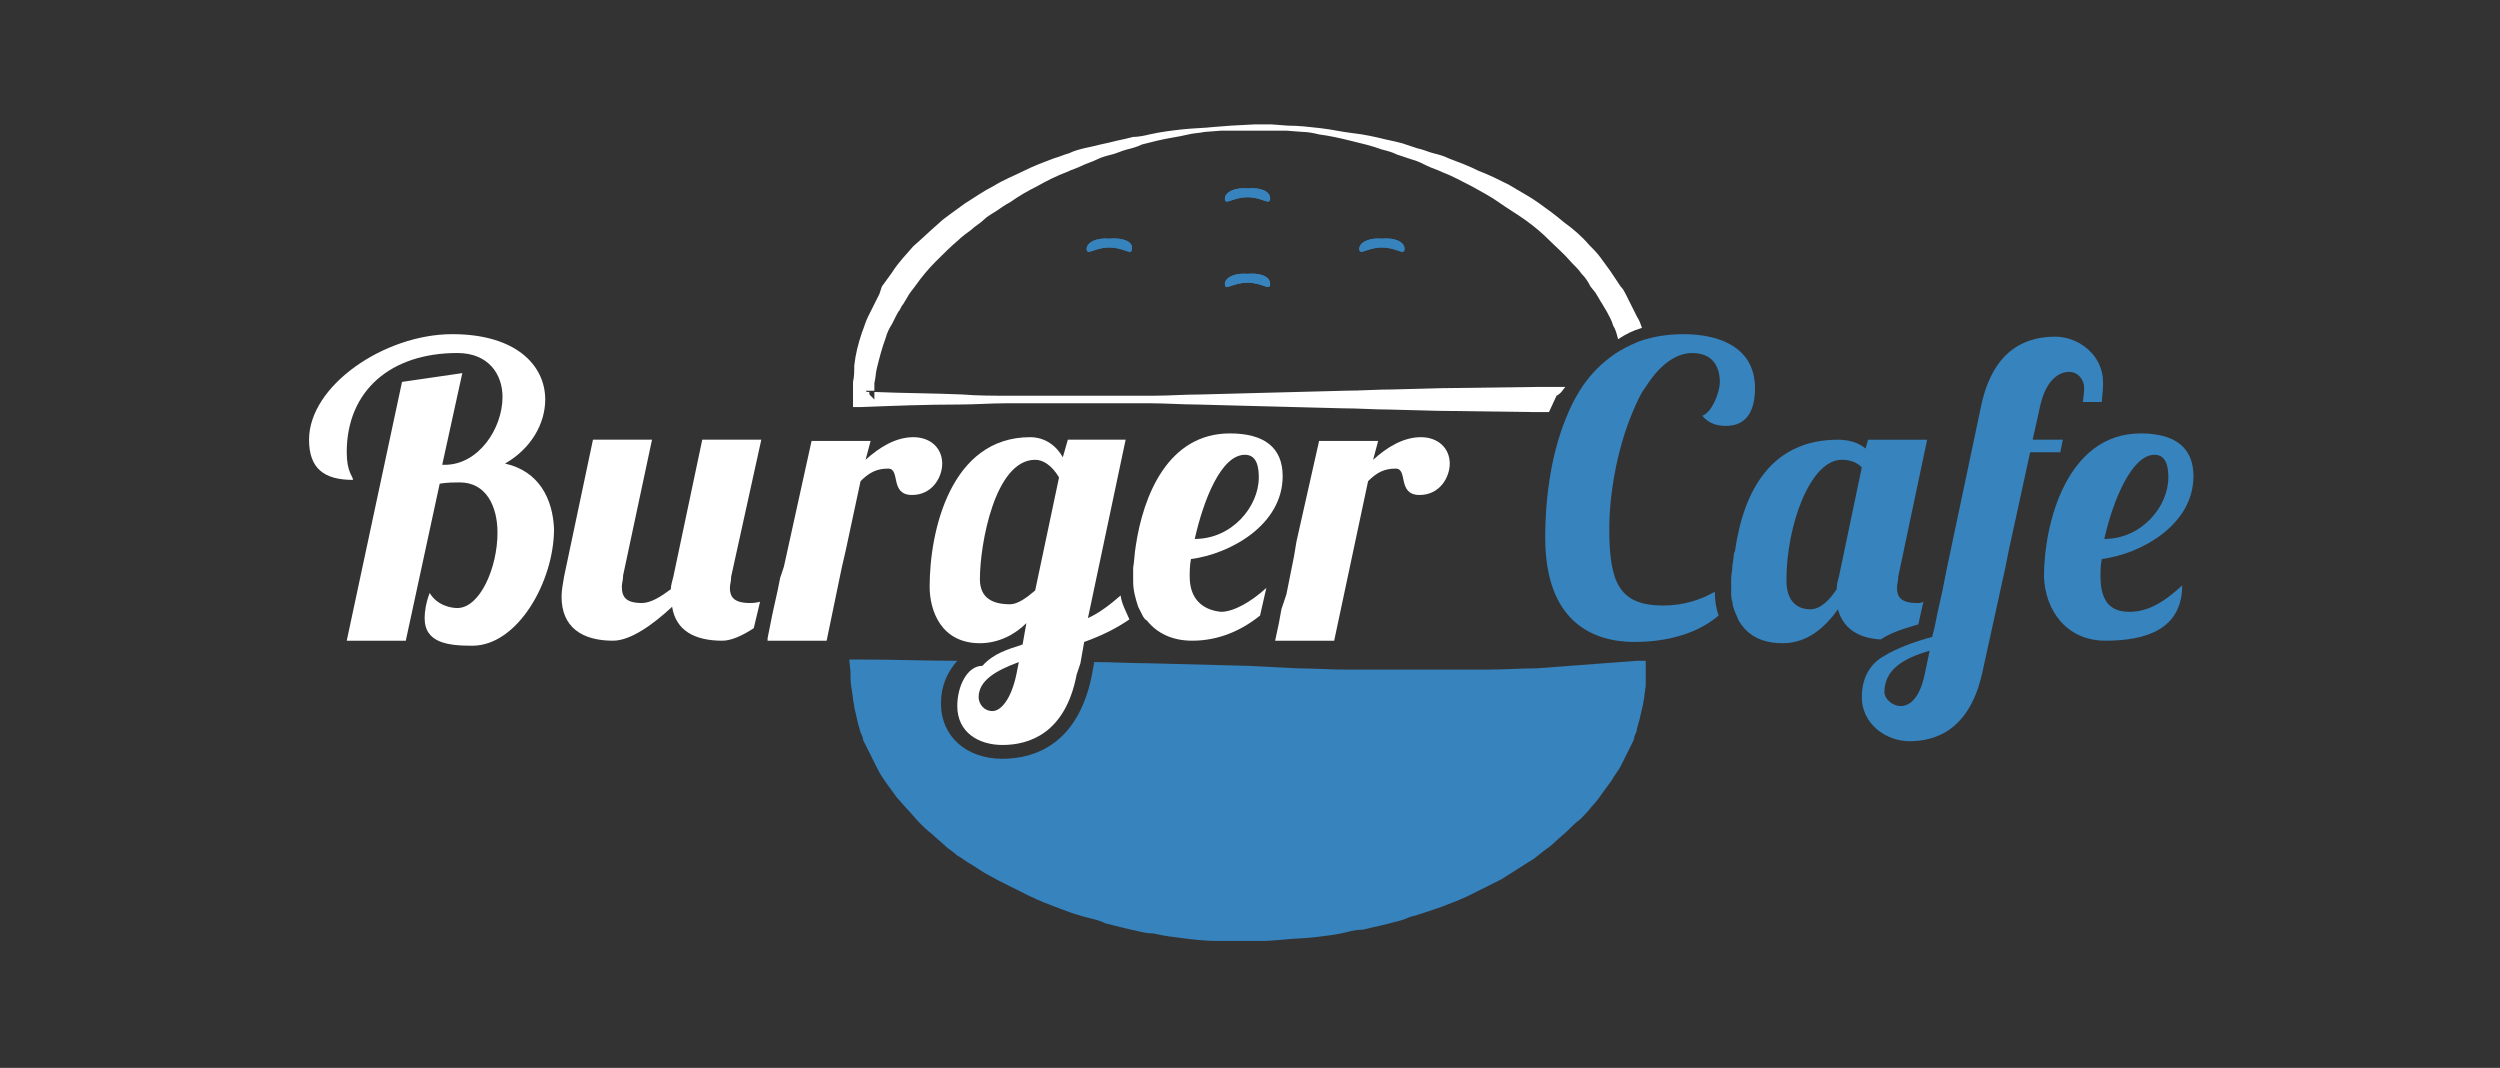 <?xml version="1.0" encoding="utf-8"?>
<!-- Generator: Adobe Illustrator 18.0.0, SVG Export Plug-In . SVG Version: 6.00 Build 0)  -->
<!DOCTYPE svg PUBLIC "-//W3C//DTD SVG 1.1//EN" "http://www.w3.org/Graphics/SVG/1.1/DTD/svg11.dtd">
<svg version="1.1" id="Layer_1" xmlns="http://www.w3.org/2000/svg" xmlns:xlink="http://www.w3.org/1999/xlink" x="0px" y="0px"
	 viewBox="0 0 199 85" enable-background="new 0 0 199 85" xml:space="preserve">
<rect x="0" y="0" width="199" height="85" fill="#333333" stroke="none"/>
<g>
	<g>
		<path fill="#FFFFFF" d="M69.2,31.8c0-0.2,0-0.4,0-0.6c-0.2,0-0.5,0-0.7,0L69.2,31.8z"/>
		<polygon fill="#FFFFFF" points="99.3,10.3 99.3,10.3 99.3,10.3 		"/>
		<path fill="#FFFFFF" d="M124.6,30.8c-0.7,0-1.5,0-2.2,0l-7.7,0.1l-3.8,0.1c-1.3,0-2.6,0.1-3.8,0.1l-7.7,0.2l-3.8,0.1
			c-1.3,0-2.6,0.1-3.8,0.1c-1.3,0-2.6,0-3.8,0c-1.3,0-2.6,0-3.8,0c-1.3,0-2.6,0-3.8,0c-1.3,0-2.6,0-3.8-0.1c-2.3-0.1-4.7-0.1-7-0.2
			c0,0.2,0,0.4,0,0.6l-0.7-0.7c0.2,0,0.5,0,0.7,0c0-0.2,0-0.4,0-0.6c0.1-0.4,0.1-0.8,0.2-1.2c0.2-0.8,0.4-1.6,0.7-2.4
			c0.1-0.4,0.3-0.8,0.5-1.1l0.3-0.6c0.1-0.2,0.2-0.4,0.3-0.5c0.1-0.2,0.2-0.4,0.3-0.5l0.3-0.5c0.2-0.4,0.5-0.7,0.7-1
			c0.5-0.7,1-1.3,1.6-1.9c0.6-0.6,1.2-1.2,1.8-1.7c0.3-0.3,0.6-0.5,1-0.8c0.3-0.3,0.7-0.5,1-0.8c0.3-0.3,0.7-0.5,1-0.7
			c0.3-0.2,0.7-0.5,1.1-0.7c0.7-0.5,1.4-0.9,2.2-1.3c0.7-0.4,1.5-0.8,2.3-1.1c0.4-0.2,0.8-0.3,1.2-0.5c0.4-0.2,0.8-0.3,1.2-0.5
			c0.4-0.2,0.8-0.3,1.2-0.4c0.4-0.1,0.8-0.3,1.2-0.4c0.4-0.1,0.8-0.2,1.2-0.4c0.4-0.1,0.8-0.2,1.2-0.3c0.8-0.2,1.7-0.3,2.5-0.5
			c0.4-0.1,0.8-0.1,1.3-0.2l1.3-0.1l1.3,0l1.3,0l1.3,0l1.3,0l1.3,0.1c0.4,0,0.9,0.1,1.3,0.2c0.8,0.1,1.7,0.3,2.5,0.5
			c0.8,0.2,1.7,0.4,2.5,0.7c0.4,0.1,0.8,0.2,1.2,0.4l0.6,0.2l0.6,0.2c0.4,0.1,0.8,0.3,1.2,0.5c0.4,0.2,0.8,0.3,1.2,0.5
			c0.8,0.3,1.5,0.7,2.3,1.1c0.7,0.4,1.5,0.8,2.2,1.3c0.7,0.5,1.4,0.9,2.1,1.4c0.7,0.5,1.3,1,1.9,1.6c0.6,0.6,1.2,1.1,1.8,1.8
			c0.3,0.3,0.6,0.6,0.8,0.9c0.3,0.3,0.5,0.6,0.7,1l0.4,0.5l0.3,0.5c0.1,0.2,0.2,0.3,0.3,0.5l0.3,0.5c0.2,0.4,0.4,0.7,0.5,1.1
			c0.2,0.3,0.3,0.7,0.4,1.1c0.6-0.4,1.2-0.7,1.9-0.9c-0.1-0.3-0.2-0.6-0.4-0.9c-0.2-0.4-0.4-0.8-0.6-1.2l-0.3-0.6
			c-0.1-0.2-0.2-0.4-0.4-0.6l-0.4-0.6l-0.4-0.6c-0.3-0.4-0.5-0.7-0.8-1.1c-0.3-0.4-0.6-0.7-0.9-1c-0.6-0.7-1.3-1.3-2-1.8
			c-0.7-0.6-1.4-1.1-2.1-1.6c-0.7-0.5-1.5-0.9-2.3-1.4c-0.8-0.4-1.6-0.8-2.4-1.1c-0.8-0.4-1.6-0.7-2.4-1c-0.4-0.2-0.8-0.3-1.2-0.4
			c-0.4-0.1-0.8-0.3-1.3-0.4l-0.6-0.2l-0.6-0.2c-0.4-0.1-0.8-0.2-1.3-0.3c-0.8-0.2-1.7-0.4-2.6-0.5c-0.9-0.1-1.7-0.3-2.6-0.4
			c-0.9-0.1-1.7-0.2-2.6-0.2l-1.3-0.1l-1.3,0h0L98,10l-1.3,0.1c-0.9,0.1-1.7,0.1-2.6,0.2c-0.9,0.1-1.7,0.2-2.6,0.4
			c-0.4,0.1-0.9,0.2-1.3,0.2c-0.4,0.1-0.8,0.2-1.3,0.3c-0.4,0.1-0.8,0.2-1.3,0.3c-0.4,0.1-0.8,0.2-1.3,0.3c-0.4,0.1-0.8,0.2-1.2,0.4
			c-0.4,0.1-0.8,0.3-1.2,0.4c-0.8,0.3-1.6,0.6-2.4,1c-0.8,0.4-1.6,0.7-2.4,1.2c-0.8,0.4-1.5,0.9-2.3,1.4c-0.4,0.3-0.7,0.5-1.1,0.8
			c-0.4,0.3-0.7,0.5-1,0.8c-0.7,0.6-1.3,1.2-2,1.8c-0.6,0.7-1.2,1.3-1.7,2.1c-0.3,0.4-0.5,0.7-0.8,1.1L70,23.4
			c-0.1,0.2-0.2,0.4-0.3,0.6c-0.1,0.2-0.2,0.4-0.3,0.6l-0.3,0.6c-0.2,0.4-0.3,0.8-0.5,1.3c-0.3,0.9-0.5,1.7-0.6,2.6
			C68,29.5,68,30,67.9,30.4c0,0.4,0,0.9,0,1.3l0,0.7l0.7,0c2.6-0.1,5.1-0.2,7.7-0.2c1.3,0,2.6-0.1,3.8-0.1c1.3,0,2.6,0,3.8,0
			c1.3,0,2.6,0,3.8,0c1.3,0,2.6,0,3.8,0c1.3,0,2.6,0.1,3.8,0.1l3.8,0.1l7.7,0.2c1.3,0,2.6,0.1,3.8,0.1l3.8,0.1l7.7,0.1
			c0.4,0,0.8,0,1.2,0c0.2-0.4,0.4-0.9,0.6-1.3C124.3,31.3,124.4,31,124.6,30.8z"/>
		<path fill="#3783bd" d="M122.3,53.2c-1.3,0-2.6,0.1-3.8,0.1c-1.3,0-2.6,0-3.8,0c-1.3,0-2.6,0-3.8,0c-1.3,0-2.6,0-3.8,0
			c-1.3,0-2.6-0.1-3.8-0.1L99.3,53l-7.7-0.2c-1.5,0-3-0.1-4.5-0.1l-0.2,1.1c-1.1,5.4-4.5,6.6-7.1,6.6c-2.9,0-4.9-1.8-4.9-4.4
			c0-1.4,0.5-2.5,1.3-3.4c-2.5,0-5-0.1-7.5-0.1l-1.1,0l0.1,1c0,0.5,0,0.9,0.1,1.4l0.1,0.7c0,0.2,0.1,0.5,0.1,0.7
			c0.1,0.4,0.2,0.9,0.3,1.3l0.2,0.7c0.1,0.2,0.2,0.4,0.2,0.6c0.1,0.2,0.2,0.4,0.3,0.6l0.3,0.6c0.2,0.4,0.4,0.8,0.6,1.2
			c0.2,0.4,0.5,0.8,0.7,1.1c0.3,0.4,0.5,0.7,0.8,1.1c0.3,0.3,0.6,0.7,0.9,1c0.3,0.3,0.6,0.7,0.9,1c0.3,0.3,0.6,0.6,1,0.9
			c0.3,0.3,0.7,0.6,1,0.9c0.3,0.3,0.7,0.5,1,0.8c0.4,0.2,0.7,0.5,1.1,0.7l1.1,0.7l1.1,0.6l1.2,0.6l1.2,0.6c0.8,0.4,1.6,0.7,2.4,1
			c0.8,0.3,1.6,0.6,2.5,0.8c0.4,0.1,0.8,0.2,1.2,0.4c0.4,0.1,0.8,0.2,1.2,0.3c0.4,0.1,0.8,0.2,1.3,0.3c0.4,0.1,0.8,0.2,1.3,0.2
			c0.8,0.2,1.7,0.3,2.5,0.4c0.8,0.1,1.7,0.2,2.6,0.2l1.3,0l1.3,0h0l1.3,0l1.3-0.1c0.9-0.1,1.7-0.1,2.6-0.2c0.8-0.1,1.7-0.2,2.5-0.4
			c0.4-0.1,0.8-0.2,1.3-0.2c0.4-0.1,0.8-0.2,1.3-0.3c0.4-0.1,0.8-0.2,1.2-0.3c0.4-0.1,0.8-0.2,1.2-0.4c0.8-0.2,1.6-0.5,2.5-0.8
			c0.8-0.3,1.6-0.6,2.4-1l1.2-0.6l1.2-0.6l1.1-0.7l1.1-0.7c0.4-0.2,0.7-0.5,1.1-0.8c0.4-0.3,0.7-0.5,1-0.8c0.3-0.3,0.7-0.6,1-0.9
			c0.3-0.3,0.6-0.6,1-0.9c0.3-0.3,0.6-0.6,0.9-1c0.3-0.3,0.6-0.7,0.8-1c0.3-0.4,0.5-0.7,0.8-1.1c0.2-0.4,0.5-0.7,0.7-1.1
			c0.2-0.4,0.4-0.8,0.6-1.2l0.3-0.6c0.1-0.2,0.2-0.4,0.2-0.6c0.1-0.2,0.2-0.4,0.2-0.6l0.2-0.7c0.1-0.4,0.2-0.9,0.3-1.3
			c0-0.2,0.1-0.4,0.1-0.7l0.1-0.7c0-0.4,0-0.9,0-1.3l0-0.7l-0.7,0L122.3,53.2z"/>
		<path fill="#FFFFFF" d="M40.2,36.9c2.1-1.2,3.2-3.2,3.2-5.1c0-2.7-2.3-5.2-7.4-5.2c-5.4,0-11.4,4.1-11.4,8.4
			c0,2.3,1.2,3.2,3.5,3.2c0-0.3-0.5-0.6-0.5-2.2c0-4.9,3.5-7.9,8.8-7.9c2.5,0,3.6,1.7,3.6,3.5c0,2.5-1.9,5.4-4.6,5.4h-0.2l1.6-7.3
			L32,30.4L27.6,51h4.7l2.7-12.5c0.6-0.1,1.2-0.1,1.6-0.1c2.1,0,3,1.9,3,4c0,2.8-1.4,6-3.2,6c-0.5,0-1.6-0.2-2.2-1.2
			c-0.3,0.8-0.4,1.5-0.4,2c0,2,1.9,2.2,3.8,2.2c3.6,0,6.5-5.1,6.5-9.3C44,39.7,42.9,37.5,40.2,36.9z"/>
		<path fill="#FFFFFF" d="M59.7,48c-1.3,0-1.6-0.5-1.6-1.2c0-0.3,0.1-0.5,0.1-0.9L60.6,35h-4.7l-2.3,10.9c-0.1,0.4-0.2,0.7-0.2,1
			c-0.8,0.6-1.6,1.1-2.3,1.1c-1.3,0-1.6-0.5-1.6-1.3c0-0.3,0.1-0.5,0.1-0.9L51.9,35h-4.7l-2.3,10.9c-0.1,0.6-0.2,1.1-0.2,1.6
			c0,2.4,1.6,3.5,4.1,3.5c1.4,0,3.2-1.3,4.7-2.7c0.3,1.9,1.8,2.7,4,2.7c0.7,0,1.6-0.4,2.5-1l0.5-2.1C60.1,48,59.9,48,59.7,48z"/>
		<path fill="#FFFFFF" d="M62.1,46l-0.2,1l0,0l-0.4,1.8c0,0,0,0,0,0l-0.2,1l0,0l-0.2,1c0,0,0,0,0,0l0,0.2h4.7l1.2-5.8l0,0l0.3-1.3
			l1.2-5.6c0.7-0.7,1.3-1,2.2-1c1,0,0.1,2.1,1.9,2.1c1.6,0,2.4-1.4,2.4-2.5c0-1.2-0.9-2.1-2.3-2.1c-1.4,0-2.7,0.8-3.8,1.8l0.4-1.5
			h-4.7l-2.2,10c0,0,0,0,0,0L62.1,46"/>
		<path fill="#FFFFFF" d="M89.2,47.4c-0.8,0.7-1.7,1.4-2.6,1.8L89.6,35H85l-0.4,1.4c-0.5-0.9-1.4-1.6-2.6-1.6c-6.3,0-8,7.4-8,11.9
			c0,1.9,0.9,4.5,4,4.5c1.5,0,2.8-0.7,3.7-1.6l-0.3,1.7c-1.2,0.4-2.3,0.7-3.2,1.7h0c-1.2,0-2,1.6-2,3.2c0,2.1,1.7,3.1,3.6,3.1
			c2.1,0,5-0.9,5.9-5.6l0.3-0.9v0l0.3-1.7c1.4-0.5,2.6-1.1,3.6-1.8C89.6,48.6,89.3,48.1,89.2,47.4z M80.4,48.1c-1.4,0-2.4-0.5-2.4-2
			c0-2.8,1.2-9.5,4.4-9.5c0.6,0,1.3,0.4,1.9,1.4l-1.9,9C81.7,47.6,81,48.1,80.4,48.1z M80.9,53.7c-0.4,1.9-1.2,2.9-1.9,2.9
			c-0.7,0-1.1-0.6-1.1-1.1c0-1.3,1.3-2.1,3.2-2.8L80.9,53.7z"/>
		<path fill="#FFFFFF" d="M94.7,45.9c0-0.4,0-0.9,0.1-1.4c3.1-0.4,7.3-2.7,7.3-6.6c0-2.3-1.5-3.4-4.2-3.4c-4.9,0-6.9,4.9-7.5,9
			c-0.1,0.6-0.1,1.1-0.2,1.7c0,0.2,0,0.5,0,0.7c0,0.1,0,0.3,0,0.4c0,0.7,0.2,1.4,0.4,2c0.1,0.2,0.2,0.4,0.3,0.6
			c0.1,0.2,0.2,0.4,0.4,0.5c0.8,1,2,1.6,3.6,1.6c2.1,0,3.9-0.8,5.4-2l0.5-2.2c-1.2,1.1-2.6,1.9-3.6,1.9C96.1,48.6,94.7,48,94.7,45.9
			z M99.1,36.2c1,0,1.1,1.1,1.1,1.8c0,2.3-2.1,4.9-5.1,4.9C95.8,39.8,97.2,36.2,99.1,36.2z"/>
		<path fill="#FFFFFF" d="M102.2,47.3l-0.3,1.2 M102,48.5l-0.2,1.1c0,0,0,0,0,0l-0.3,1.4h4.7l2.7-12.7c0.7-0.7,1.3-1,2.2-1
			c1,0,0.1,2.1,1.9,2.1c1.6,0,2.4-1.4,2.4-2.5c0-1.2-0.9-2.1-2.3-2.1c-1.4,0-2.7,0.8-3.8,1.8l0.4-1.5h-4.7l-1.8,8l-0.1,0.6l-0.1,0.6
			l-0.6,3"/>
		<path fill="#3783bd" d="M134,26.6c-1.3,0-2.5,0.2-3.6,0.6c-0.7,0.3-1.3,0.6-1.9,1c-1,0.7-1.8,1.5-2.5,2.5c-0.4,0.6-0.8,1.3-1.1,2
			c-1.4,3.1-1.9,6.8-1.9,10.1c0,6.7,3.8,8.3,7.1,8.3c2,0,4.7-0.4,6.7-2.1c-0.2-0.6-0.3-1.2-0.3-1.9c-1.2,0.7-2.6,1.1-4.1,1.1
			c-3.5,0-4.3-1.8-4.3-6.1c0-3,0.7-6.6,1.9-9.4c0.3-0.7,0.6-1.4,1-1.9c1-1.6,2.3-2.7,3.7-2.7c2.1,0,2.2,1.8,2.2,2.3
			c0,0.8-0.6,2.4-1.4,2.7c0.6,0.7,1.3,0.8,1.9,0.8c1.7,0,2.3-1.3,2.3-3C139.7,27.8,137.1,26.6,134,26.6z"/>
		<path fill="#3783bd" d="M138.4,49.4c0.6,1,1.6,1.8,3.5,1.8c2,0,3.4-1.3,4.4-2.7c0.4,1.5,1.6,2.3,3.4,2.4c0.9-0.6,2-0.9,3-1.2
			l0.4-1.8c-0.2,0.1-0.3,0.1-0.5,0.1c-1.3,0-1.6-0.5-1.6-1.2c0-0.3,0.1-0.5,0.1-0.9l2.3-10.9h-4.7l-0.2,0.7
			c-0.6-0.5-1.4-0.7-2.2-0.7c-5.2,0-7.5,3.9-8.2,8.9h0c-0.1,0-0.1,0.6-0.2,1.1c0,0.4-0.1,0.7-0.1,1.1c0,0.3,0,0.6,0,1
			c0,0.3,0,0.6,0.1,0.8c0,0.3,0.1,0.5,0.2,0.8C138.2,48.9,138.3,49.2,138.4,49.4 M146.4,45.8c-0.1,0.4-0.2,0.7-0.2,1.1
			c-0.6,0.9-1.3,1.6-2.1,1.6c-0.8,0-1.9-0.4-1.9-2.3c0-4.4,1.9-9.6,4.4-9.6c0.5,0,1.1,0.1,1.6,0.6L146.4,45.8z"/>
		<path fill="#3783bd" d="M154.8,46.1l-0.2,1c0,0,0,0,0,0l-0.4,1.8c0,0,0,0,0,0l-0.2,1c0,0,0,0,0,0l-0.2,0.8
			c-1.5,0.4-2.8,0.9-3.8,1.5h0c-1.1,0.6-1.8,1.7-1.8,3.3c0,2.1,1.9,3.5,3.8,3.5c2.1,0,4.8-0.9,5.8-5.5l1.8-8.2l0,0l0.3-1.5l1.7-7.8
			h2.4l0.2-1h-2.4l0.6-2.7c0.5-2.2,1.6-2.7,2.3-2.7c0.7,0,1.2,0.6,1.2,1.3c0,0.3,0,0.1-0.1,1.1h1.5c0.1-1,0.1-1.1,0.1-1.6
			c0-2.1-1.9-3.6-3.8-3.6c-2.1,0-4.9,0.8-5.9,5.5L155,45.1c0,0,0,0,0,0L154.8,46.1 M153.2,53.7c-0.4,1.9-1.2,2.5-1.9,2.5
			c-0.7,0-1.3-0.6-1.3-1.1c0-1.8,1.5-2.7,3.6-3.3L153.2,53.7z"/>
		<path fill="#3783bd" d="M167.6,51c3.2,0,6.1-0.9,6.1-4.4c-1.3,1.2-2.6,2.1-4.2,2.1c-1.3,0-2.3-0.6-2.3-2.8c0-0.4,0-0.9,0.1-1.4
			c3.1-0.4,7.3-2.7,7.3-6.6c0-2.3-1.5-3.4-4.2-3.4c-5.9,0-7.7,7.2-7.7,11.4C162.8,48.6,164.5,51,167.6,51z M171.5,36.2
			c1,0,1.1,1.1,1.1,1.8c0,2.3-2.1,4.9-5.1,4.9C168.2,39.8,169.7,36.2,171.5,36.2z"/>
	</g>
	<g>
		<path fill="#3783bd" d="M90.1,19.8c0,0.6-0.6-0.1-1.8-0.1c-1.2,0-1.8,0.7-1.8,0.1c0-0.5,0.8-0.9,1.8-0.8
			C89.3,18.9,90.2,19.2,90.1,19.8z"/>
		<path fill="#3783bd" d="M90.1,19.8c0,0.6-0.6-0.1-1.8-0.1c-1.2,0-1.8,0.7-1.8,0.1c0-0.5,0.8-0.9,1.8-0.8
			C89.3,18.9,90.2,19.2,90.1,19.8z"/>
	</g>
	<g>
		<path fill="#3783bd" d="M101.1,15.8c0,0.6-0.6-0.1-1.8-0.1c-1.2,0-1.8,0.7-1.8,0.1c0-0.5,0.8-0.9,1.8-0.8
			C100.3,14.9,101.1,15.2,101.1,15.8z"/>
		<path fill="#3783bd" d="M101.1,15.8c0,0.6-0.6-0.1-1.8-0.1c-1.2,0-1.8,0.7-1.8,0.1c0-0.5,0.8-0.9,1.8-0.8
			C100.3,14.9,101.1,15.2,101.1,15.8z"/>
	</g>
	<g>
		<path fill="#3783bd" d="M101.1,22.6c0,0.6-0.6-0.1-1.8-0.1c-1.2,0-1.8,0.7-1.8,0.1c0-0.5,0.8-0.9,1.8-0.8
			C100.3,21.7,101.1,22,101.1,22.6z"/>
		<path fill="#3783bd" d="M101.1,22.6c0,0.6-0.6-0.1-1.8-0.1c-1.2,0-1.8,0.7-1.8,0.1c0-0.5,0.8-0.9,1.8-0.8
			C100.3,21.7,101.1,22,101.1,22.6z"/>
	</g>
	<g>
		<path fill="#3783bd" d="M111.8,19.8c0,0.6-0.6-0.1-1.8-0.1c-1.2,0-1.8,0.7-1.8,0.1c0-0.5,0.8-0.9,1.8-0.8
			C110.9,18.9,111.8,19.2,111.8,19.8z"/>
		<path fill="#3783bd" d="M111.8,19.8c0,0.6-0.6-0.1-1.8-0.1c-1.2,0-1.8,0.7-1.8,0.1c0-0.5,0.8-0.9,1.8-0.8
			C110.9,18.9,111.8,19.2,111.8,19.8z"/>
	</g>
</g>
</svg>
